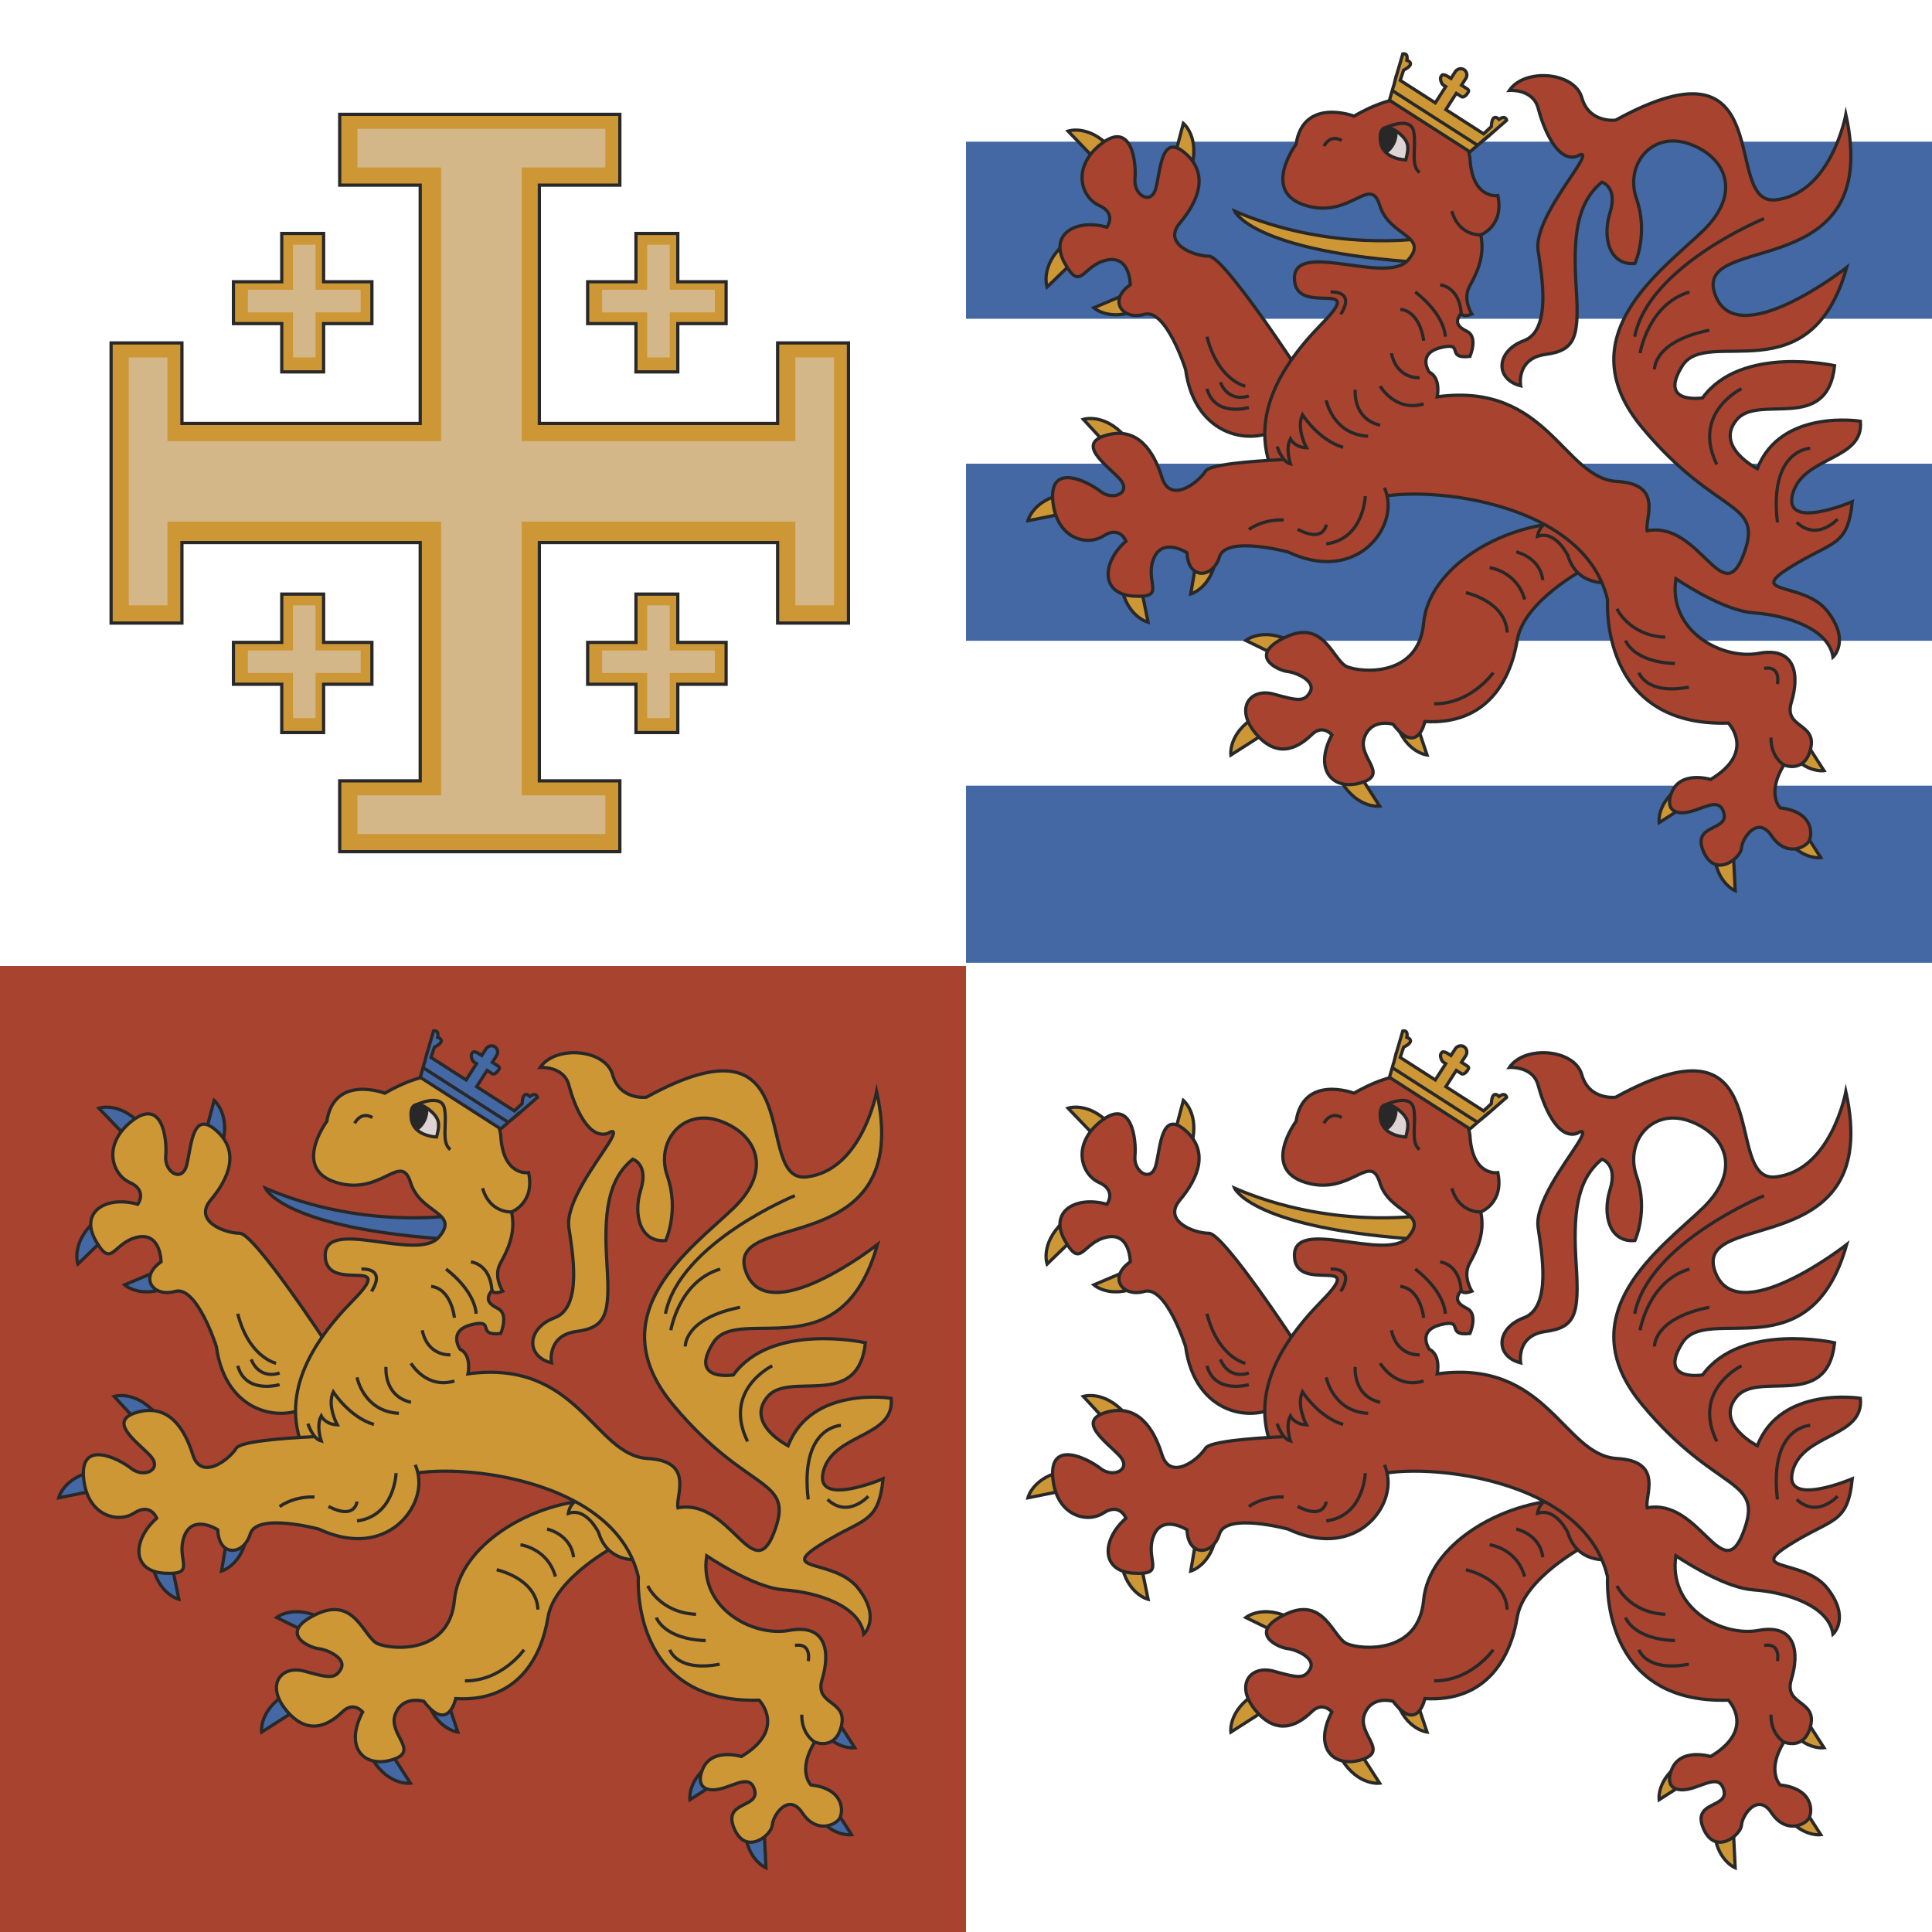 <?xml version="1.0" encoding="utf-8"?>
<!-- Generator: Adobe Illustrator 16.0.0, SVG Export Plug-In . SVG Version: 6.00 Build 0)  -->
<!DOCTYPE svg PUBLIC "-//W3C//DTD SVG 1.1//EN" "http://www.w3.org/Graphics/SVG/1.1/DTD/svg11.dtd">
<svg version="1.1" id="Layer_1" xmlns="http://www.w3.org/2000/svg" xmlns:xlink="http://www.w3.org/1999/xlink" x="0px" y="0px"
	 width="600px" height="600px" viewBox="0 0 600 600" enable-background="new 0 0 600 600" xml:space="preserve">
<rect x="0" y="0" width="600" height="600" fill="#808080" stroke="none"/>
<g>
	<rect x="-1" y="-1" fill="#FFFFFF" width="301" height="301"/>
	<rect x="-1" y="300" fill="#A8432F" width="301" height="301"/>
	<rect x="300" y="-1" fill="#FFFFFF" width="301" height="301"/>
	<rect x="300" y="300" fill="#FFFFFF" width="301" height="301"/>
	<rect x="300" y="144" fill="#4368A3" width="301" height="55"/>
	<rect x="300" y="44" fill="#4368A3" width="301" height="55"/>
	<rect x="300" y="244" fill="#4368A3" width="301" height="55"/>
	<g>
		<path fill="#CE9736" stroke="#282828" stroke-miterlimit="10" d="M364.5,353.105l3-11.363c0,0,5.165,4.258,2.5,13.758
			L364.5,353.105z"/>
		<path fill="#CE9736" stroke="#282828" stroke-miterlimit="10" d="M339.831,352.629l-8.143-8.475c0,0,6.324-2.196,13.049,5.022
			L339.831,352.629z"/>
		<path fill="#CE9736" stroke="#282828" stroke-miterlimit="10" d="M333.633,384.402l-8.445,8.174c0,0-2.219-6.316,4.977-13.067
			L333.633,384.402z"/>
		<path fill="#CE9736" stroke="#282828" stroke-miterlimit="10" d="M350.52,394.438l-10.82,4.588c0,0,4.95,4.508,13.975,0.516
			L350.52,394.438z"/>
		<path fill="#CE9736" stroke="#282828" stroke-miterlimit="10" d="M344.406,442.309l-7.969-8.638c0,0,6.367-2.067,12.945,5.287
			L344.406,442.309z"/>
		<path fill="#CE9736" stroke="#282828" stroke-miterlimit="10" d="M330.744,462.853l-11.522,2.313c0,0,1.548-6.514,11.25-8.304
			L330.744,462.853z"/>
		<path fill="#CE9736" stroke="#282828" stroke-miterlimit="10" d="M354.203,485.16l2.354,11.516c0,0-6.52-1.523-8.344-11.221
			L354.203,485.16z"/>
		<path fill="#CE9736" stroke="#282828" stroke-miterlimit="10" d="M371.744,476.315l-1.948,11.591c0,0,6.462-1.751,7.945-11.507
			L371.744,476.315z"/>
		<path fill="#CE9736" stroke="#282828" stroke-miterlimit="10" d="M397.459,507.502l-10.556-5.167c0,0,5.188-4.231,13.98,0.243
			L397.459,507.502z"/>
		<path fill="#CE9736" stroke="#282828" stroke-miterlimit="10" d="M392.16,531.598l-9.904,6.326c0,0-0.916-6.632,7.48-11.813
			L392.16,531.598z"/>
		<path fill="#CE9736" stroke="#282828" stroke-miterlimit="10" d="M422.104,543.9l6.361,9.884c0,0-6.629,0.938-11.839-7.439
			L422.104,543.9z"/>
		<path fill="#CE9736" stroke="#282828" stroke-miterlimit="10" d="M439.459,526.771l3.725,11.146c0,0-6.655-0.727-9.636-10.132
			L439.459,526.771z"/>
		<path fill="#CE9736" stroke="#282828" stroke-miterlimit="10" d="M538.306,568.332l0.577,11.737c0,0-6.213-2.496-6.543-12.356
			L538.306,568.332z"/>
		<path fill="#CE9736" stroke="#282828" stroke-miterlimit="10" d="M525.16,552.598l-9.904,6.326c0,0-0.916-6.632,7.48-11.813
			L525.16,552.598z"/>
		<path fill="#CE9736" stroke="#282828" stroke-miterlimit="10" d="M560.104,532.9l6.361,9.884c0,0-6.629,0.938-11.839-7.439
			L560.104,532.9z"/>
		<path fill="#CE9736" stroke="#282828" stroke-miterlimit="10" d="M559.104,559.9l6.361,9.884c0,0-6.629,0.938-11.839-7.439
			L559.104,559.9z"/>
		<path fill="#CE9736" stroke="#282828" stroke-miterlimit="10" d="M441.282,377.501c0,0-28.123,4.332-57.87-8.501
			c0,0,5.338,12.668,58.713,16.001L441.282,377.501z"/>
		<path fill="#A8432F" stroke="#282828" stroke-miterlimit="10" d="M492.334,480.006c0,0-19.168,9.995-21.168,22.331
			s-9.464,26.345-28.647,25.177c0,0-2.249,10.873-9.884,0.854c0,0-6.693-2.045-8.914,4.134s7.787,11.302-0.884,13.99
			c-8.671,2.688-15.083-3.679-9.21-14.828c0,0-2.806-3.402-6.189-0.13c-3.384,3.271-9.979,8.229-17.125,0.104
			c-7.146-8.125-2.119-14.658,5.201-12.642c7.318,2.017,9.57,2.601,11.361-0.691c1.79-3.292-4.146-6.002-7.012-6.313
			c-2.865-0.312-12.814-4.828-0.673-10.653s14.727,7.337,19.185,9.173c4.457,1.836,22.209,3.318,23.75-13.59
			s23.559-30.596,44.8-31.252C486.925,465.668,502.334,469.666,492.334,480.006z"/>
		<path fill="#A8432F" stroke="#282828" stroke-miterlimit="10" d="M499.334,484.334c0,0-9.484,1.334-12.409-8.333
			c0,0-3.759-8-9.425-6c0,0,0.594-6.166,7.797-4.333C485.297,465.668,505.166,473.667,499.334,484.334z"/>
		<path fill="#A8432F" stroke="#282828" stroke-miterlimit="10" d="M403.022,418.162c0,0,3.386,11.412-5.079,17.75
			c-8.467,6.338-26.85,3.662-29.752-17.75c0,0-6.047-19.037-12.82-17.1c-6.771,1.938-11.368-4.313-4.354-9.188
			c0,0,0-9.375-7.499-7.625c-7.498,1.75-7.74,10-12.819,1c-5.08-9,3.388-14,13.063-11.25c0,0,3.145-4.25-2.419-6.75
			c-5.564-2.5-8.708-11.881,0.726-19.19c9.435-7.309,10.884,5.941,10.401,10.941c-0.484,5,5.079,8.5,6.531,2.75
			c1.45-5.75,1.691-17.262,9.19-10.631c7.498,6.631,3.741,15.012-1.758,21.57c-5.499,6.56,4.418,10.311,9.014,10.311
			C380.043,383,403.022,418.162,403.022,418.162z"/>
		<path fill="#A8432F" stroke="#282828" stroke-miterlimit="10" d="M577.75,434.25c0,0-24.75-4-32,14.75c0,0-13.25-6.715-6.5-15.107
			c6.75-8.392,28.25,4.357,30.5-16.893c0,0-29-6.5-41,10c0,0-14,2.25-6.25-10s39.75,9.5,51-30.5c0,0-34.75,27.25-41,8
			s52.5-2.25,40.75-55.5c0,0-4.5,24.5-21.75,26.5s2-53.25-49.75-24.75c0,0-8.25,1.059-10.5-6.971c-2.25-8.03-17.75-9.279-22.5-2.279
			c0,0,7.339-0.5,8.92,5.5c1.58,6,5.83,17,12.08,15c0,0,4-2.75,0,3.5s-13.161,18.25-12.08,25.75c1.08,7.5,4.33,24.75-4.42,28
			s-9,12-1,14c0,0-1.5-8.5,7.75-9.75s10.5-5.25,9.5-20.75s0-26.25,8-32.75c0,0,5,1.5,2.5,9.5s0,16.5,7.75,15.75
			c0,0,4.25-9.25,0.5-20s4.75-21,16-17.25s17.25,15,4.5,27.25S486.5,408,510,436.25s38.25,22.25,31.25,40
			c-6.454,16.365-13.546-11.047-29.699-7.979c-0.853-3.685,5.313-14.482-9.385-15.321c-16.666-0.951-21.5-30.954-55.832-26.287
			c0,0,1.29-5.788-2.46-7.663c0,0-4-5.75,3.625-7.625s1.125,3.625,9,2.75c0,0,2.625-6-0.875-7.75s-3.625-3.25-1.875-5.625
			c0,0,0.375,1.375,3.375,0.25c0,0-3-4.5-0.75-8.625s4.875-9.25,3.5-16c0,0,7.292-2.708,5.292-12.208c0,0-8.001,1.333-8.667-11.667
			c0,0-4.25-31.25-36-13c0,0-15.75-6-18,8.75c0,0-11,14.75,3,19s20-9.75,23,0s15.5,9.25,8.75,17s-35.5-6.5-35.25,5.75
			s23-0.75,8.5,14s-23.25,31.5-13.75,49.25l4,6c0,0,15.034,5.75,23.894,0c8.856-5.75,66.856-3,74.606,30.5
			c0,0-2.75,39.5,37.501,38.25c0,0,8.75,9-5.5,17.5c0,0-9.75-3-12.25,4.5c0,0-2.334,5.504,3,5.837s11.666-5.833,13.334,0
			c1.666,5.833-10.002,3.334-6.334,12c3.666,8.666,11.666,2,11.834-1c0.166-3,5-10.334,9.332-3.834
			c4.334,6.5,10.168,3.834,11.5,1.834c1.334-2,1.668-9.333-8.832-10.5c0,0-4.334-4.334,1.166-13.334c0,0,6.505,2.834,8.336-5.166
			c1.83-8-8.502-6.168-6.002-14.334s1.5-17.332-10.168-15.166c-11.395,2.115-28.182-6.9-25.699-23.158
			c4.891,3.22,16.049,10.001,24.033,10.571c10.5,0.75,23.5,5,24.75,13.75c0,0,5.5-5-1.75-14.25s-25.25-5-11.75-13.5
			s18-6.25,19.5-20.5c0,0-21.75,9.25-18.5-2.5S579,446.5,577.75,434.25z"/>
		<path fill="#DDD4D3" d="M436.58,353.105c0,0-7.218-0.164-7.874-5.741c-0.655-5.577,2.789-5.085,5.906-2.462
			C437.729,347.527,437.565,349.333,436.58,353.105z"/>
		<path fill="#282828" d="M434.038,344.822c0-0.133-0.014-0.26-0.02-0.391c-2.942-2.19-5.927-2.293-5.313,2.932
			c0.201,1.712,1.021,2.912,2.062,3.756C432.743,349.723,434.038,347.426,434.038,344.822z"/>
		<path fill="none" stroke="#282828" stroke-miterlimit="10" d="M436.58,353.105c0,0-7.218-0.164-7.874-5.741
			c-0.655-5.577,2.789-5.085,5.906-2.462C437.729,347.527,437.565,349.333,436.58,353.105z"/>
		<path fill="none" stroke="#282828" stroke-miterlimit="10" d="M411.166,348.833c0,0,1.834-3.867,5.5-1.767"/>
		<path fill="none" stroke="#282828" stroke-miterlimit="10" d="M430.415,343.032c0,0,7.585-3.532,8.585,1.093
			s-1.125,10.75,1.875,12.875"/>
		<path fill="none" stroke="#282828" stroke-miterlimit="10" d="M459.875,376.375c0,0-6.75,0.5-9-7.375"/>
		<path fill="none" stroke="#282828" stroke-miterlimit="10" d="M453.75,400.75c0,0,0-7.625-6.5-8.875"/>
		<path fill="none" stroke="#282828" stroke-miterlimit="10" d="M439.5,394.125c0,0,8.75,6.25,9.375,13.875"/>
		<path fill="none" stroke="#282828" stroke-miterlimit="10" d="M442.125,409.25c0,0-0.875-9-7.25-9.75"/>
		<path fill="none" stroke="#282828" stroke-miterlimit="10" d="M440.875,420.75c0,0-7,0.625-8.75-7.625"/>
		<path fill="none" stroke="#282828" stroke-miterlimit="10" d="M413.25,394.125c0,0,7.875-0.625,3.125,6.938"/>
		<path fill="none" stroke="#282828" stroke-miterlimit="10" d="M502.165,492.504c0,0,3.739,8.297,15.001,8.833"/>
		<path fill="none" stroke="#282828" stroke-miterlimit="10" d="M504.831,502.337c0,0,2.169,6.667,15.335,7.167"/>
		<path fill="none" stroke="#282828" stroke-miterlimit="10" d="M508.998,512.337c0,0,2.168,7,15.5,4.5"/>
		<path fill="none" stroke="#282828" stroke-miterlimit="10" d="M552,515.875c0,0,1.25-5.75-4.125-4.875"/>
		<path fill="none" stroke="#282828" stroke-miterlimit="10" d="M554,541.003c0,0-4.125-2.378-4-8.503"/>
		<path fill="none" stroke="#282828" stroke-miterlimit="10" d="M513.834,418.162c0,0-0.5-8.667,17-12.167"/>
		<path fill="none" stroke="#282828" stroke-miterlimit="10" d="M509.334,413.125c0,0,2.498-15.203,15.332-19"/>
		<path fill="none" stroke="#282828" stroke-miterlimit="10" d="M547.834,371.328c0,0-35.834,14.677-40.169,36.672"/>
		<path fill="none" stroke="#282828" stroke-miterlimit="10" d="M540.834,424.162c0,0-15.524,7.467-7.669,23.5"/>
		<path fill="none" stroke="#282828" stroke-miterlimit="10" d="M562.166,442.668c0,0-12.832,0.333-10.166,23"/>
		<path fill="none" stroke="#282828" stroke-miterlimit="10" d="M570.666,464.668c0,0-6.305,7.006-12.666,1"/>
		<path fill="#A8432F" d="M418.895,445.601c0,0,11.428,3.333,12.17,13.884c0.743,10.549-11.462,24.554-31.034,15.396
			c0,0-19.277-5.227-21.316,1.518c-2.039,6.743-9.782,7.222-10.082-1.315c0,0-7.881-5.076-10.472,2.174
			c-2.59,7.252,4.216,11.923-6.103,11.318c-10.316-0.604-9.936-10.429-2.384-17.073c0,0-1.869-4.944-6.983-1.621
			c-5.114,3.322-14.704,0.886-15.739-11.004c-1.037-11.889,10.889-5.932,14.83-2.819c3.94,3.115,9.896,0.335,5.85-4
			c-4.049-4.333-13.596-10.771-3.96-13.483c9.636-2.712,14.646,4.984,17.183,13.16c2.537,8.175,11.06,1.868,13.549-1.995
			C376.891,445.874,418.895,445.601,418.895,445.601z"/>
		<path fill="none" stroke="#282828" stroke-miterlimit="10" d="M429.953,454.902c0.59,1.348,0.99,2.869,1.11,4.581
			c0.743,10.549-11.462,24.554-31.034,15.396c0,0-19.277-5.227-21.316,1.518c-2.039,6.743-9.782,7.222-10.082-1.315
			c0,0-7.881-5.076-10.472,2.174c-2.59,7.252,4.216,11.923-6.103,11.318c-10.316-0.604-9.936-10.43-2.384-17.073
			c0,0-1.869-4.944-6.983-1.621c-5.114,3.322-14.704,0.886-15.739-11.004c-1.037-11.889,10.889-5.932,14.83-2.819
			c3.94,3.115,9.896,0.335,5.85-4c-4.049-4.333-13.596-10.771-3.96-13.483c9.636-2.712,14.646,4.984,17.183,13.16
			c2.537,8.175,11.06,1.868,13.549-1.995c1.296-2.013,13.309-3.05,24.522-3.583"/>
		<path fill="none" stroke="#282828" stroke-miterlimit="10" d="M396.625,442.125c0,0,1.5,4.75,4.125,5.375c0,0-1.625-4.75,0-7.75
			c0,0,1.25,2.625,5,2.75c0,0-3.25-5.875-1.25-10.25c0,0,5,7.875,12.625,10.125"/>
		<path fill="none" stroke="#282828" stroke-miterlimit="10" d="M411.875,427.75c0,0,2,10.59,13,11.17"/>
		<path fill="none" stroke="#282828" stroke-miterlimit="10" d="M420.875,424.5c0,0-0.875,9,7.75,11"/>
		<path fill="none" stroke="#282828" stroke-miterlimit="10" d="M428.625,423.375c0,0,4.727,8.142,13.5,5.5"/>
		<path fill="none" stroke="#282828" stroke-miterlimit="10" d="M424,457.5c0,0-0.416,13.333-12.125,14.833"/>
		<path fill="none" stroke="#282828" stroke-miterlimit="10" d="M411.875,466.333c0,0-0.541,5.833-8.875,1.5"/>
		<path fill="none" stroke="#282828" stroke-miterlimit="10" d="M398.665,464.916c0,0-5.831-0.481-10.831,2.968"/>
		<path fill="none" stroke="#282828" stroke-miterlimit="10" d="M387.834,430c0,0-10.5,3.157-13-5.838"/>
		<path fill="none" stroke="#282828" stroke-miterlimit="10" d="M386.753,423.375c0,0-8.419-1.708-11.919-15.375"/>
		<path fill="none" stroke="#282828" stroke-miterlimit="10" d="M387.834,426.389c0,0-6.017,2.445-8.843-4.222"/>
		<path fill="none" stroke="#282828" stroke-miterlimit="10" d="M470.875,474.862c0,0,7.375,1.513,8.25,8.763"/>
		<path fill="none" stroke="#282828" stroke-miterlimit="10" d="M462.625,479.75c0,0,8.375,1,10.875,9.875"/>
		<path fill="none" stroke="#282828" stroke-miterlimit="10" d="M455.25,487.5c0,0,12.375,2.625,12.813,12.375"/>
		<path fill="none" stroke="#282828" stroke-miterlimit="10" d="M463.75,512.337c0,0-6.875,9.788-18.375,9.663"/>
		<path fill="#CE9736" stroke="#282828" stroke-miterlimit="10" d="M462.098,345.867l5.813-5.083c0,0-0.325-1.744-2.353-0.271
			c0,0-2.215-2.388-2.408,2.241l-2.408,2.242l-11.718-7.513l2.968-4.631l0.271-0.422l1.616,1.037
			c0.548,0.352,1.422-0.369,1.808-0.97l0.225-0.351c0.386-0.602,0.136-0.854-0.413-1.207l-1.616-1.035l1.35-2.104
			c0.597-0.93,0.29-2.19-0.559-2.733s-2.121-0.297-2.718,0.634l-1.35,2.104l-0.797-0.512c-0.548-0.352-1.701-0.998-2.087-0.396
			l-0.226,0.351c-0.385,0.601,0.146,2.222,0.692,2.571l0.797,0.513l-0.27,0.421l-2.97,4.63l-10.897-6.987l1.064-3.178
			c4.126-2.105,0.999-3.072,0.999-3.072c0.492-2.455-1.262-1.972-1.262-1.972l-2.159,7.353l-0.02-0.014l-0.604,2.445l-0.069,0.117
			l0,0l-1.286,4.497l10.968,7.032l1.535,0.982l1.535,0.984l10.967,7.031l3.617-3.15l0,0l-0.059,0.098l2.039-1.672L462.098,345.867z"
			/>
		<line fill="none" stroke="#282828" stroke-miterlimit="10" x1="432.532" y1="331.664" x2="458.74" y2="348.466"/>
	</g>
	<g>
		<path fill="#CE9736" stroke="#282828" stroke-miterlimit="10" d="M364.5,49.665l3-11.363c0,0,5.165,4.258,2.5,13.758L364.5,49.665
			z"/>
		<path fill="#CE9736" stroke="#282828" stroke-miterlimit="10" d="M339.831,49.188l-8.143-8.475c0,0,6.324-2.196,13.049,5.023
			L339.831,49.188z"/>
		<path fill="#CE9736" stroke="#282828" stroke-miterlimit="10" d="M333.633,80.961l-8.445,8.174c0,0-2.219-6.316,4.977-13.067
			L333.633,80.961z"/>
		<path fill="#CE9736" stroke="#282828" stroke-miterlimit="10" d="M350.52,90.998l-10.82,4.587c0,0,4.95,4.508,13.975,0.516
			L350.52,90.998z"/>
		<path fill="#CE9736" stroke="#282828" stroke-miterlimit="10" d="M344.406,138.869l-7.969-8.638c0,0,6.367-2.067,12.945,5.287
			L344.406,138.869z"/>
		<path fill="#CE9736" stroke="#282828" stroke-miterlimit="10" d="M330.744,159.413l-11.522,2.312c0,0,1.548-6.514,11.25-8.304
			L330.744,159.413z"/>
		<path fill="#CE9736" stroke="#282828" stroke-miterlimit="10" d="M354.203,181.72l2.354,11.516c0,0-6.52-1.524-8.344-11.221
			L354.203,181.72z"/>
		<path fill="#CE9736" stroke="#282828" stroke-miterlimit="10" d="M371.744,172.875l-1.948,11.591c0,0,6.462-1.751,7.945-11.507
			L371.744,172.875z"/>
		<path fill="#CE9736" stroke="#282828" stroke-miterlimit="10" d="M397.459,204.062l-10.556-5.167c0,0,5.188-4.232,13.98,0.243
			L397.459,204.062z"/>
		<path fill="#CE9736" stroke="#282828" stroke-miterlimit="10" d="M392.16,228.158l-9.904,6.326c0,0-0.916-6.632,7.48-11.813
			L392.16,228.158z"/>
		<path fill="#CE9736" stroke="#282828" stroke-miterlimit="10" d="M422.104,240.459l6.361,9.884c0,0-6.629,0.938-11.839-7.439
			L422.104,240.459z"/>
		<path fill="#CE9736" stroke="#282828" stroke-miterlimit="10" d="M439.459,223.331l3.725,11.147c0,0-6.655-0.727-9.636-10.132
			L439.459,223.331z"/>
		<path fill="#CE9736" stroke="#282828" stroke-miterlimit="10" d="M538.306,264.892l0.577,11.737c0,0-6.213-2.496-6.543-12.356
			L538.306,264.892z"/>
		<path fill="#CE9736" stroke="#282828" stroke-miterlimit="10" d="M525.16,249.158l-9.904,6.326c0,0-0.916-6.632,7.48-11.813
			L525.16,249.158z"/>
		<path fill="#CE9736" stroke="#282828" stroke-miterlimit="10" d="M560.104,229.459l6.361,9.884c0,0-6.629,0.938-11.839-7.439
			L560.104,229.459z"/>
		<path fill="#CE9736" stroke="#282828" stroke-miterlimit="10" d="M559.104,256.459l6.361,9.884c0,0-6.629,0.938-11.839-7.439
			L559.104,256.459z"/>
		<path fill="#CE9736" stroke="#282828" stroke-miterlimit="10" d="M441.282,74.061c0,0-28.123,4.332-57.87-8.501
			c0,0,5.338,12.668,58.713,16.001L441.282,74.061z"/>
		<path fill="#A8432F" stroke="#282828" stroke-miterlimit="10" d="M492.334,176.565c0,0-19.168,9.995-21.168,22.331
			s-9.464,26.345-28.647,25.177c0,0-2.249,10.873-9.884,0.853c0,0-6.693-2.045-8.914,4.134s7.787,11.302-0.884,13.99
			c-8.671,2.688-15.083-3.678-9.21-14.828c0,0-2.806-3.402-6.189-0.13c-3.384,3.272-9.979,8.229-17.125,0.104
			c-7.146-8.125-2.119-14.658,5.201-12.642c7.318,2.017,9.57,2.601,11.361-0.691c1.79-3.292-4.146-6.002-7.012-6.313
			c-2.865-0.311-12.814-4.828-0.673-10.653c12.142-5.825,14.727,7.337,19.185,9.173c4.457,1.836,22.209,3.318,23.75-13.59
			c1.541-16.908,23.559-30.596,44.8-31.252C486.925,162.228,502.334,166.226,492.334,176.565z"/>
		<path fill="#A8432F" stroke="#282828" stroke-miterlimit="10" d="M499.334,180.894c0,0-9.484,1.334-12.409-8.333
			c0,0-3.759-8-9.425-6c0,0,0.594-6.166,7.797-4.333C485.297,162.228,505.166,170.227,499.334,180.894z"/>
		<path fill="#A8432F" stroke="#282828" stroke-miterlimit="10" d="M403.022,114.722c0,0,3.386,11.412-5.079,17.75
			c-8.467,6.338-26.85,3.662-29.752-17.75c0,0-6.047-19.037-12.82-17.1c-6.771,1.938-11.368-4.313-4.354-9.188
			c0,0,0-9.375-7.499-7.625c-7.498,1.75-7.74,10-12.819,1c-5.08-9,3.388-14,13.063-11.25c0,0,3.145-4.25-2.419-6.75
			c-5.564-2.5-8.708-11.881,0.726-19.19c9.435-7.309,10.884,5.941,10.401,10.941c-0.484,5,5.079,8.5,6.531,2.75
			c1.45-5.75,1.691-17.262,9.19-10.631c7.498,6.631,3.741,15.012-1.758,21.571s4.419,10.31,9.014,10.31
			S403.022,114.722,403.022,114.722z"/>
		<path fill="#A8432F" stroke="#282828" stroke-miterlimit="10" d="M577.75,130.81c0,0-24.75-4-32,14.75c0,0-13.25-6.715-6.5-15.107
			s28.25,4.357,30.5-16.893c0,0-29-6.5-41,10c0,0-14,2.25-6.25-10s39.75,9.5,51-30.5c0,0-34.75,27.25-41,8s52.5-2.25,40.75-55.5
			c0,0-4.5,24.5-21.75,26.5s2-53.25-49.75-24.75c0,0-8.25,1.059-10.5-6.971c-2.25-8.03-17.75-9.279-22.5-2.279
			c0,0,7.339-0.5,8.92,5.5c1.58,6,5.83,17,12.08,15c0,0,4-2.75,0,3.5s-13.161,18.25-12.08,25.75c1.08,7.5,4.33,24.75-4.42,28
			s-9,12-1,14c0,0-1.5-8.5,7.75-9.75s10.5-5.25,9.5-20.75s0-26.25,8-32.75c0,0,5,1.5,2.5,9.5s0,16.5,7.75,15.75
			c0,0,4.25-9.25,0.5-20s4.75-21,16-17.25s17.25,15,4.5,27.25s-42.25,32.75-18.75,61s38.25,22.25,31.25,40
			c-6.454,16.365-13.546-11.047-29.699-7.979c-0.853-3.684,5.313-14.482-9.385-15.321c-16.666-0.951-21.5-30.954-55.832-26.287
			c0,0,1.29-5.788-2.46-7.663c0,0-4-5.75,3.625-7.625s1.125,3.625,9,2.75c0,0,2.625-6-0.875-7.75s-3.625-3.25-1.875-5.625
			c0,0,0.375,1.375,3.375,0.25c0,0-3-4.5-0.75-8.625s4.875-9.25,3.5-16c0,0,7.292-2.708,5.292-12.208c0,0-8.001,1.333-8.667-11.667
			c0,0-4.25-31.25-36-13c0,0-15.75-6-18,8.75c0,0-11,14.75,3,19s20-9.75,23,0s15.5,9.25,8.75,17S401.75,74.31,402,86.56
			s23-0.75,8.5,14s-23.25,31.5-13.75,49.25l4,6c0,0,15.033,5.75,23.893,0c8.857-5.75,66.857-3,74.607,30.5c0,0-2.75,39.5,37.5,38.25
			c0,0,8.75,9-5.5,17.5c0,0-9.75-3-12.25,4.5c0,0-2.334,5.504,3,5.837s11.666-5.833,13.334,0c1.666,5.833-10.002,3.334-6.334,12
			c3.666,8.666,11.666,2,11.834-1c0.166-3,5-10.334,9.332-3.834c4.334,6.5,10.168,3.834,11.5,1.834c1.334-2,1.668-9.333-8.832-10.5
			c0,0-4.334-4.334,1.166-13.334c0,0,6.505,2.834,8.336-5.166c1.83-8-8.502-6.168-6.002-14.334s1.5-17.332-10.168-15.166
			c-11.395,2.115-28.182-6.9-25.699-23.158c4.891,3.219,16.049,10.001,24.033,10.571c10.5,0.75,23.5,5,24.75,13.75
			c0,0,5.5-5-1.75-14.25s-25.25-5-11.75-13.5s18-6.25,19.5-20.5c0,0-21.75,9.25-18.5-2.5S579,143.06,577.75,130.81z"/>
		<path fill="#DDD4D3" d="M436.58,49.665c0,0-7.218-0.164-7.874-5.741c-0.655-5.577,2.789-5.085,5.906-2.461
			C437.729,44.087,437.565,45.893,436.58,49.665z"/>
		<path fill="#282828" d="M434.038,41.382c0-0.132-0.014-0.26-0.02-0.39c-2.942-2.191-5.927-2.293-5.313,2.932
			c0.201,1.711,1.021,2.911,2.062,3.755C432.743,46.283,434.038,43.985,434.038,41.382z"/>
		<path fill="none" stroke="#282828" stroke-miterlimit="10" d="M436.58,49.665c0,0-7.218-0.164-7.874-5.741
			c-0.655-5.577,2.789-5.085,5.906-2.461C437.729,44.087,437.565,45.893,436.58,49.665z"/>
		<path fill="none" stroke="#282828" stroke-miterlimit="10" d="M411.166,45.393c0,0,1.834-3.867,5.5-1.767"/>
		<path fill="none" stroke="#282828" stroke-miterlimit="10" d="M430.415,39.592c0,0,7.585-3.532,8.585,1.093
			s-1.125,10.75,1.875,12.875"/>
		<path fill="none" stroke="#282828" stroke-miterlimit="10" d="M459.875,72.935c0,0-6.75,0.5-9-7.375"/>
		<path fill="none" stroke="#282828" stroke-miterlimit="10" d="M453.75,97.31c0,0,0-7.625-6.5-8.875"/>
		<path fill="none" stroke="#282828" stroke-miterlimit="10" d="M439.5,90.685c0,0,8.75,6.25,9.375,13.875"/>
		<path fill="none" stroke="#282828" stroke-miterlimit="10" d="M442.125,105.81c0,0-0.875-9-7.25-9.75"/>
		<path fill="none" stroke="#282828" stroke-miterlimit="10" d="M440.875,117.31c0,0-7,0.625-8.75-7.625"/>
		<path fill="none" stroke="#282828" stroke-miterlimit="10" d="M413.25,90.685c0,0,7.875-0.625,3.125,6.938"/>
		<path fill="none" stroke="#282828" stroke-miterlimit="10" d="M502.165,189.063c0,0,3.739,8.297,15.001,8.833"/>
		<path fill="none" stroke="#282828" stroke-miterlimit="10" d="M504.831,198.896c0,0,2.169,6.667,15.335,7.167"/>
		<path fill="none" stroke="#282828" stroke-miterlimit="10" d="M508.998,208.896c0,0,2.168,7,15.5,4.5"/>
		<path fill="none" stroke="#282828" stroke-miterlimit="10" d="M552,212.435c0,0,1.25-5.75-4.125-4.875"/>
		<path fill="none" stroke="#282828" stroke-miterlimit="10" d="M554,237.563c0,0-4.125-2.378-4-8.503"/>
		<path fill="none" stroke="#282828" stroke-miterlimit="10" d="M513.834,114.722c0,0-0.5-8.667,17-12.167"/>
		<path fill="none" stroke="#282828" stroke-miterlimit="10" d="M509.334,109.685c0,0,2.498-15.203,15.332-19"/>
		<path fill="none" stroke="#282828" stroke-miterlimit="10" d="M547.834,67.888c0,0-35.834,14.677-40.169,36.672"/>
		<path fill="none" stroke="#282828" stroke-miterlimit="10" d="M540.834,120.722c0,0-15.524,7.467-7.669,23.5"/>
		<path fill="none" stroke="#282828" stroke-miterlimit="10" d="M562.166,139.228c0,0-12.832,0.333-10.166,23"/>
		<path fill="none" stroke="#282828" stroke-miterlimit="10" d="M570.666,161.228c0,0-6.305,7.006-12.666,1"/>
		<path fill="#A8432F" d="M418.895,142.161c0,0,11.428,3.333,12.17,13.883c0.743,10.549-11.462,24.554-31.034,15.397
			c0,0-19.277-5.227-21.316,1.517s-9.782,7.222-10.082-1.315c0,0-7.881-5.076-10.472,2.174c-2.59,7.252,4.216,11.923-6.103,11.318
			c-10.316-0.604-9.936-10.429-2.384-17.073c0,0-1.869-4.944-6.983-1.621c-5.114,3.322-14.704,0.886-15.739-11.004
			c-1.037-11.889,10.889-5.932,14.83-2.819c3.94,3.115,9.896,0.335,5.85-4c-4.049-4.333-13.596-10.771-3.96-13.484
			c9.636-2.712,14.646,4.985,17.183,13.16c2.537,8.175,11.06,1.869,13.549-1.995C376.891,142.434,418.895,142.161,418.895,142.161z"
			/>
		<path fill="none" stroke="#282828" stroke-miterlimit="10" d="M429.953,151.461c0.59,1.348,0.99,2.869,1.11,4.581
			c0.743,10.549-11.462,24.554-31.034,15.397c0,0-19.277-5.227-21.316,1.517s-9.782,7.222-10.082-1.315
			c0,0-7.881-5.076-10.472,2.174c-2.59,7.252,4.216,11.923-6.103,11.318c-10.316-0.604-9.936-10.429-2.384-17.073
			c0,0-1.869-4.944-6.983-1.621c-5.114,3.322-14.704,0.886-15.739-11.004c-1.037-11.889,10.889-5.932,14.83-2.819
			c3.94,3.115,9.896,0.335,5.85-4c-4.049-4.333-13.596-10.771-3.96-13.484c9.636-2.712,14.646,4.985,17.183,13.16
			c2.537,8.175,11.06,1.869,13.549-1.995c1.296-2.012,13.309-3.05,24.522-3.583"/>
		<path fill="none" stroke="#282828" stroke-miterlimit="10" d="M396.625,138.685c0,0,1.5,4.75,4.125,5.375c0,0-1.625-4.75,0-7.75
			c0,0,1.25,2.625,5,2.75c0,0-3.25-5.875-1.25-10.25c0,0,5,7.875,12.625,10.125"/>
		<path fill="none" stroke="#282828" stroke-miterlimit="10" d="M411.875,124.31c0,0,2,10.59,13,11.17"/>
		<path fill="none" stroke="#282828" stroke-miterlimit="10" d="M420.875,121.06c0,0-0.875,9,7.75,11"/>
		<path fill="none" stroke="#282828" stroke-miterlimit="10" d="M428.625,119.935c0,0,4.727,8.142,13.5,5.5"/>
		<path fill="none" stroke="#282828" stroke-miterlimit="10" d="M424,154.06c0,0-0.416,13.333-12.125,14.833"/>
		<path fill="none" stroke="#282828" stroke-miterlimit="10" d="M411.875,162.893c0,0-0.541,5.833-8.875,1.5"/>
		<path fill="none" stroke="#282828" stroke-miterlimit="10" d="M398.665,161.476c0,0-5.831-0.481-10.831,2.968"/>
		<path fill="none" stroke="#282828" stroke-miterlimit="10" d="M387.834,126.56c0,0-10.5,3.157-13-5.838"/>
		<path fill="none" stroke="#282828" stroke-miterlimit="10" d="M386.753,119.935c0,0-8.419-1.708-11.919-15.375"/>
		<path fill="none" stroke="#282828" stroke-miterlimit="10" d="M387.834,122.949c0,0-6.017,2.445-8.843-4.222"/>
		<path fill="none" stroke="#282828" stroke-miterlimit="10" d="M470.875,171.421c0,0,7.375,1.513,8.25,8.763"/>
		<path fill="none" stroke="#282828" stroke-miterlimit="10" d="M462.625,176.31c0,0,8.375,1,10.875,9.875"/>
		<path fill="none" stroke="#282828" stroke-miterlimit="10" d="M455.25,184.06c0,0,12.375,2.625,12.813,12.375"/>
		<path fill="none" stroke="#282828" stroke-miterlimit="10" d="M463.75,208.896c0,0-6.875,9.788-18.375,9.663"/>
		<path fill="#CE9736" stroke="#282828" stroke-miterlimit="10" d="M462.098,42.427l5.813-5.083c0,0-0.325-1.744-2.353-0.271
			c0,0-2.215-2.387-2.408,2.242l-2.408,2.242l-11.718-7.513l2.968-4.631l0.271-0.421l1.616,1.037
			c0.548,0.351,1.422-0.369,1.808-0.97l0.225-0.351c0.386-0.601,0.136-0.854-0.413-1.206l-1.616-1.036l1.35-2.104
			c0.597-0.93,0.29-2.19-0.559-2.733c-0.849-0.544-2.121-0.297-2.718,0.633l-1.35,2.105l-0.797-0.512
			c-0.548-0.351-1.701-0.998-2.087-0.397l-0.226,0.351c-0.385,0.601,0.146,2.222,0.692,2.572l0.797,0.512l-0.27,0.421l-2.97,4.63
			l-10.897-6.988l1.064-3.177c4.126-2.106,0.999-3.072,0.999-3.072c0.492-2.456-1.262-1.972-1.262-1.972l-2.159,7.352l-0.02-0.013
			l-0.604,2.445l-0.069,0.117l0,0l-1.286,4.497l10.968,7.032l1.535,0.983l1.535,0.984l10.967,7.032l3.617-3.151l0,0l-0.059,0.098
			l2.039-1.672L462.098,42.427z"/>
		<line fill="none" stroke="#282828" stroke-miterlimit="10" x1="432.532" y1="28.224" x2="458.74" y2="45.025"/>
	</g>
	<g>
		<path fill="#4368A3" stroke="#282828" stroke-miterlimit="10" d="M63.5,353.105l3-11.363c0,0,5.166,4.258,2.5,13.758L63.5,353.105
			z"/>
		<path fill="#4368A3" stroke="#282828" stroke-miterlimit="10" d="M38.832,352.629l-8.144-8.475c0,0,6.324-2.196,13.049,5.022
			L38.832,352.629z"/>
		<path fill="#4368A3" stroke="#282828" stroke-miterlimit="10" d="M32.633,384.402l-8.445,8.174c0,0-2.219-6.316,4.978-13.067
			L32.633,384.402z"/>
		<path fill="#4368A3" stroke="#282828" stroke-miterlimit="10" d="M49.52,394.438L38.7,399.025c0,0,4.949,4.508,13.974,0.516
			L49.52,394.438z"/>
		<path fill="#4368A3" stroke="#282828" stroke-miterlimit="10" d="M43.406,442.309l-7.969-8.638c0,0,6.367-2.067,12.945,5.287
			L43.406,442.309z"/>
		<path fill="#4368A3" stroke="#282828" stroke-miterlimit="10" d="M29.745,462.853l-11.523,2.313c0,0,1.548-6.514,11.25-8.304
			L29.745,462.853z"/>
		<path fill="#4368A3" stroke="#282828" stroke-miterlimit="10" d="M53.204,485.16l2.353,11.516c0,0-6.519-1.523-8.344-11.221
			L53.204,485.16z"/>
		<path fill="#4368A3" stroke="#282828" stroke-miterlimit="10" d="M70.745,476.315l-1.949,11.591c0,0,6.462-1.751,7.946-11.507
			L70.745,476.315z"/>
		<path fill="#4368A3" stroke="#282828" stroke-miterlimit="10" d="M96.459,507.502l-10.556-5.167c0,0,5.188-4.231,13.98,0.243
			L96.459,507.502z"/>
		<path fill="#4368A3" stroke="#282828" stroke-miterlimit="10" d="M91.161,531.598l-9.905,6.326c0,0-0.916-6.632,7.48-11.813
			L91.161,531.598z"/>
		<path fill="#4368A3" stroke="#282828" stroke-miterlimit="10" d="M121.104,543.9l6.361,9.884c0,0-6.629,0.938-11.839-7.439
			L121.104,543.9z"/>
		<path fill="#4368A3" stroke="#282828" stroke-miterlimit="10" d="M138.459,526.771l3.725,11.146c0,0-6.655-0.727-9.636-10.132
			L138.459,526.771z"/>
		<path fill="#4368A3" stroke="#282828" stroke-miterlimit="10" d="M237.306,568.332l0.577,11.737c0,0-6.213-2.496-6.543-12.356
			L237.306,568.332z"/>
		<path fill="#4368A3" stroke="#282828" stroke-miterlimit="10" d="M224.161,552.598l-9.905,6.326c0,0-0.916-6.632,7.48-11.813
			L224.161,552.598z"/>
		<path fill="#4368A3" stroke="#282828" stroke-miterlimit="10" d="M259.104,532.9l6.361,9.884c0,0-6.629,0.938-11.839-7.439
			L259.104,532.9z"/>
		<path fill="#4368A3" stroke="#282828" stroke-miterlimit="10" d="M258.104,559.9l6.361,9.884c0,0-6.629,0.938-11.839-7.439
			L258.104,559.9z"/>
		<path fill="#4368A3" stroke="#282828" stroke-miterlimit="10" d="M140.283,377.501c0,0-28.123,4.332-57.87-8.501
			c0,0,5.337,12.668,58.712,16.001L140.283,377.501z"/>
		<path fill="#CE9736" stroke="#282828" stroke-miterlimit="10" d="M191.334,480.006c0,0-19.168,9.995-21.168,22.331
			s-9.463,26.345-28.647,25.177c0,0-2.249,10.873-9.884,0.854c0,0-6.693-2.045-8.914,4.134s7.787,11.302-0.884,13.99
			c-8.671,2.688-15.083-3.679-9.21-14.828c0,0-2.806-3.402-6.189-0.13c-3.384,3.271-9.979,8.229-17.125,0.104
			c-7.146-8.125-2.119-14.658,5.201-12.642c7.319,2.017,9.57,2.601,11.361-0.691s-4.146-6.002-7.012-6.313
			c-2.864-0.312-12.814-4.828-0.673-10.653c12.143-5.825,14.727,7.337,19.185,9.173s22.209,3.318,23.75-13.59
			s23.559-30.596,44.8-31.252C185.925,465.668,201.334,469.666,191.334,480.006z"/>
		<path fill="#CE9736" stroke="#282828" stroke-miterlimit="10" d="M198.334,484.334c0,0-9.484,1.334-12.409-8.333
			c0,0-3.759-8-9.425-6c0,0,0.594-6.166,7.797-4.333C184.297,465.668,204.167,473.667,198.334,484.334z"/>
		<path fill="#CE9736" stroke="#282828" stroke-miterlimit="10" d="M102.022,418.162c0,0,3.387,11.412-5.079,17.75
			c-8.467,6.338-26.85,3.662-29.752-17.75c0,0-6.047-19.037-12.819-17.1s-11.369-4.313-4.354-9.188c0,0,0-9.375-7.499-7.625
			c-7.498,1.75-7.74,10-12.818,1c-5.08-9,3.387-14,13.062-11.25c0,0,3.145-4.25-2.419-6.75c-5.564-2.5-8.708-11.881,0.726-19.19
			C50.502,340.75,51.952,354,51.469,359c-0.484,5,5.079,8.5,6.531,2.75c1.451-5.75,1.691-17.262,9.19-10.631
			c7.498,6.631,3.741,15.012-1.758,21.57C59.934,379.249,69.852,383,74.447,383C79.042,383,102.022,418.162,102.022,418.162z"/>
		<path fill="#CE9736" stroke="#282828" stroke-miterlimit="10" d="M276.75,434.25c0,0-24.75-4-32,14.75c0,0-13.25-6.715-6.5-15.107
			c6.75-8.392,28.25,4.357,30.5-16.893c0,0-29-6.5-41,10c0,0-14,2.25-6.25-10s39.75,9.5,51-30.5c0,0-34.75,27.25-41,8
			s52.5-2.25,40.75-55.5c0,0-4.5,24.5-21.75,26.5s2-53.25-49.75-24.75c0,0-8.25,1.059-10.5-6.971c-2.25-8.03-17.75-9.279-22.5-2.279
			c0,0,7.339-0.5,8.92,5.5c1.58,6,5.83,17,12.08,15c0,0,4-2.75,0,3.5s-13.161,18.25-12.08,25.75c1.08,7.5,4.33,24.75-4.42,28
			s-9,12-1,14c0,0-1.5-8.5,7.75-9.75s10.5-5.25,9.5-20.75s0-26.25,8-32.75c0,0,5,1.5,2.5,9.5s0,16.5,7.75,15.75
			c0,0,4.25-9.25,0.5-20s4.75-21,16-17.25s17.25,15,4.5,27.25S185.5,408,209,436.25s38.25,22.25,31.25,40
			c-6.454,16.365-13.545-11.047-29.699-7.979c-0.852-3.685,5.313-14.482-9.384-15.321c-16.667-0.951-21.5-30.954-55.833-26.287
			c0,0,1.291-5.788-2.459-7.663c0,0-4-5.75,3.625-7.625s1.125,3.625,9,2.75c0,0,2.625-6-0.875-7.75s-3.625-3.25-1.875-5.625
			c0,0,0.375,1.375,3.375,0.25c0,0-3-4.5-0.75-8.625s4.875-9.25,3.5-16c0,0,7.292-2.708,5.292-12.208c0,0-8.001,1.333-8.667-11.667
			c0,0-4.25-31.25-36-13c0,0-15.75-6-18,8.75c0,0-11,14.75,3,19s20-9.75,23,0s15.5,9.25,8.75,17s-35.5-6.5-35.25,5.75
			s23-0.75,8.5,14s-23.25,31.5-13.75,49.25l4,6c0,0,15.034,5.75,23.893,0c8.857-5.75,66.857-3,74.607,30.5c0,0-2.75,39.5,37.5,38.25
			c0,0,8.75,9-5.5,17.5c0,0-9.75-3-12.25,4.5c0,0-2.334,5.504,3,5.837s11.667-5.833,13.334,0c1.666,5.833-10.001,3.334-6.334,12
			s11.667,2,11.834-1c0.166-3,5-10.334,9.333-3.834s10.167,3.834,11.5,1.834s1.667-9.333-8.833-10.5c0,0-4.334-4.334,1.166-13.334
			c0,0,6.505,2.834,8.336-5.166s-8.502-6.168-6.002-14.334s1.5-17.332-10.167-15.166c-11.396,2.115-28.183-6.9-25.7-23.158
			c4.891,3.22,16.049,10.001,24.033,10.571c10.5,0.75,23.5,5,24.75,13.75c0,0,5.5-5-1.75-14.25s-25.25-5-11.75-13.5
			s18-6.25,19.5-20.5c0,0-21.75,9.25-18.5-2.5S278,446.5,276.75,434.25z"/>
		<path fill="#DDD4D3" d="M135.581,353.105c0,0-7.219-0.164-7.874-5.741c-0.656-5.577,2.789-5.085,5.905-2.462
			C136.729,347.527,136.565,349.333,135.581,353.105z"/>
		<path fill="#282828" d="M133.039,344.822c0-0.133-0.015-0.26-0.021-0.391c-2.941-2.19-5.927-2.293-5.313,2.932
			c0.2,1.712,1.021,2.912,2.061,3.756C131.744,349.723,133.039,347.426,133.039,344.822z"/>
		<path fill="none" stroke="#282828" stroke-miterlimit="10" d="M135.581,353.105c0,0-7.219-0.164-7.874-5.741
			c-0.656-5.577,2.789-5.085,5.905-2.462C136.729,347.527,136.565,349.333,135.581,353.105z"/>
		<path fill="none" stroke="#282828" stroke-miterlimit="10" d="M110.167,348.833c0,0,1.833-3.867,5.5-1.767"/>
		<path fill="none" stroke="#282828" stroke-miterlimit="10" d="M129.416,343.032c0,0,7.584-3.532,8.584,1.093
			s-1.125,10.75,1.875,12.875"/>
		<path fill="none" stroke="#282828" stroke-miterlimit="10" d="M158.875,376.375c0,0-6.75,0.5-9-7.375"/>
		<path fill="none" stroke="#282828" stroke-miterlimit="10" d="M152.75,400.75c0,0,0-7.625-6.5-8.875"/>
		<path fill="none" stroke="#282828" stroke-miterlimit="10" d="M138.5,394.125c0,0,8.75,6.25,9.375,13.875"/>
		<path fill="none" stroke="#282828" stroke-miterlimit="10" d="M141.125,409.25c0,0-0.875-9-7.25-9.75"/>
		<path fill="none" stroke="#282828" stroke-miterlimit="10" d="M139.875,420.75c0,0-7,0.625-8.75-7.625"/>
		<path fill="none" stroke="#282828" stroke-miterlimit="10" d="M112.25,394.125c0,0,7.875-0.625,3.125,6.938"/>
		<path fill="none" stroke="#282828" stroke-miterlimit="10" d="M201.166,492.504c0,0,3.738,8.297,15,8.833"/>
		<path fill="none" stroke="#282828" stroke-miterlimit="10" d="M203.832,502.337c0,0,2.168,6.667,15.334,7.167"/>
		<path fill="none" stroke="#282828" stroke-miterlimit="10" d="M207.999,512.337c0,0,2.167,7,15.5,4.5"/>
		<path fill="none" stroke="#282828" stroke-miterlimit="10" d="M251,515.875c0,0,1.25-5.75-4.125-4.875"/>
		<path fill="none" stroke="#282828" stroke-miterlimit="10" d="M253,541.003c0,0-4.124-2.378-4-8.503"/>
		<path fill="none" stroke="#282828" stroke-miterlimit="10" d="M212.834,418.162c0,0-0.5-8.667,17-12.167"/>
		<path fill="none" stroke="#282828" stroke-miterlimit="10" d="M208.334,413.125c0,0,2.499-15.203,15.332-19"/>
		<path fill="none" stroke="#282828" stroke-miterlimit="10" d="M246.834,371.328c0,0-35.834,14.677-40.168,36.672"/>
		<path fill="none" stroke="#282828" stroke-miterlimit="10" d="M239.834,424.162c0,0-15.524,7.467-7.668,23.5"/>
		<path fill="none" stroke="#282828" stroke-miterlimit="10" d="M261.166,442.668c0,0-12.832,0.333-10.166,23"/>
		<path fill="none" stroke="#282828" stroke-miterlimit="10" d="M269.666,464.668c0,0-6.305,7.006-12.666,1"/>
		<path fill="#CE9736" d="M117.895,445.601c0,0,11.428,3.333,12.17,13.884c0.743,10.549-11.462,24.554-31.034,15.396
			c0,0-19.277-5.227-21.316,1.518c-2.039,6.743-9.782,7.222-10.082-1.315c0,0-7.881-5.076-10.471,2.174
			c-2.591,7.252,4.215,11.923-6.104,11.318c-10.315-0.604-9.935-10.429-2.384-17.073c0,0-1.869-4.944-6.983-1.621
			c-5.113,3.322-14.704,0.886-15.738-11.004c-1.037-11.889,10.888-5.932,14.83-2.819c3.939,3.115,9.896,0.335,5.849-4
			c-4.048-4.333-13.595-10.771-3.96-13.483c9.636-2.712,14.646,4.984,17.183,13.16c2.537,8.175,11.061,1.868,13.549-1.995
			C75.891,445.874,117.895,445.601,117.895,445.601z"/>
		<path fill="none" stroke="#282828" stroke-miterlimit="10" d="M128.954,454.902c0.589,1.348,0.989,2.869,1.109,4.581
			c0.743,10.549-11.462,24.554-31.034,15.396c0,0-19.277-5.227-21.316,1.518c-2.039,6.743-9.782,7.222-10.082-1.315
			c0,0-7.881-5.076-10.471,2.174c-2.591,7.252,4.215,11.923-6.104,11.318c-10.315-0.604-9.935-10.43-2.384-17.073
			c0,0-1.869-4.944-6.983-1.621c-5.113,3.322-14.704,0.886-15.738-11.004c-1.037-11.889,10.888-5.932,14.829-2.819
			c3.94,3.115,9.896,0.335,5.85-4c-4.048-4.333-13.595-10.771-3.96-13.483c9.636-2.712,14.646,4.984,17.183,13.16
			c2.537,8.175,11.061,1.868,13.549-1.995c1.296-2.013,13.309-3.05,24.522-3.583"/>
		<path fill="none" stroke="#282828" stroke-miterlimit="10" d="M95.625,442.125c0,0,1.5,4.75,4.125,5.375c0,0-1.625-4.75,0-7.75
			c0,0,1.25,2.625,5,2.75c0,0-3.25-5.875-1.25-10.25c0,0,5,7.875,12.625,10.125"/>
		<path fill="none" stroke="#282828" stroke-miterlimit="10" d="M110.875,427.75c0,0,2,10.59,13,11.17"/>
		<path fill="none" stroke="#282828" stroke-miterlimit="10" d="M119.875,424.5c0,0-0.875,9,7.75,11"/>
		<path fill="none" stroke="#282828" stroke-miterlimit="10" d="M127.625,423.375c0,0,4.727,8.142,13.5,5.5"/>
		<path fill="none" stroke="#282828" stroke-miterlimit="10" d="M123,457.5c0,0-0.416,13.333-12.125,14.833"/>
		<path fill="none" stroke="#282828" stroke-miterlimit="10" d="M110.875,466.333c0,0-0.541,5.833-8.875,1.5"/>
		<path fill="none" stroke="#282828" stroke-miterlimit="10" d="M97.666,464.916c0,0-5.832-0.481-10.832,2.968"/>
		<path fill="none" stroke="#282828" stroke-miterlimit="10" d="M86.834,430c0,0-10.5,3.157-13-5.838"/>
		<path fill="none" stroke="#282828" stroke-miterlimit="10" d="M85.753,423.375c0,0-8.419-1.708-11.919-15.375"/>
		<path fill="none" stroke="#282828" stroke-miterlimit="10" d="M86.834,426.389c0,0-6.017,2.445-8.842-4.222"/>
		<path fill="none" stroke="#282828" stroke-miterlimit="10" d="M169.875,474.862c0,0,7.375,1.513,8.25,8.763"/>
		<path fill="none" stroke="#282828" stroke-miterlimit="10" d="M161.625,479.75c0,0,8.375,1,10.875,9.875"/>
		<path fill="none" stroke="#282828" stroke-miterlimit="10" d="M154.25,487.5c0,0,12.375,2.625,12.813,12.375"/>
		<path fill="none" stroke="#282828" stroke-miterlimit="10" d="M162.75,512.337c0,0-6.875,9.788-18.375,9.663"/>
		<path fill="#4368A3" stroke="#282828" stroke-miterlimit="10" d="M161.098,345.867l5.813-5.083c0,0-0.326-1.744-2.354-0.271
			c0,0-2.215-2.388-2.408,2.241l-2.407,2.242l-11.719-7.513l2.969-4.631l0.271-0.422l1.616,1.037
			c0.548,0.352,1.422-0.369,1.808-0.97l0.226-0.351c0.385-0.602,0.135-0.854-0.413-1.207l-1.617-1.035l1.35-2.104
			c0.598-0.93,0.29-2.19-0.559-2.733c-0.848-0.543-2.121-0.297-2.717,0.634l-1.351,2.104l-0.797-0.512
			c-0.548-0.352-1.701-0.998-2.087-0.396l-0.225,0.351c-0.386,0.601,0.145,2.222,0.691,2.571l0.797,0.513l-0.27,0.421l-2.969,4.63
			l-10.898-6.987l1.065-3.178c4.126-2.105,0.999-3.072,0.999-3.072c0.491-2.455-1.263-1.972-1.263-1.972l-2.158,7.353l-0.021-0.014
			l-0.603,2.445l-0.07,0.117l0,0l-1.286,4.497l10.968,7.032l1.535,0.982l1.535,0.984l10.967,7.031l3.617-3.15l0,0l-0.058,0.098
			l2.039-1.672L161.098,345.867z"/>
		<line fill="none" stroke="#282828" stroke-miterlimit="10" x1="131.533" y1="331.664" x2="157.74" y2="348.466"/>
	</g>
	<g>
		<polygon fill="#CE9736" stroke="#282828" stroke-miterlimit="10" points="115.5,87.5 100.5,87.5 100.5,72.5 87.5,72.5 87.5,87.5 
			72.5,87.5 72.5,100.5 87.5,100.5 87.5,115.5 100.5,115.5 100.5,100.5 115.5,100.5 		"/>
		<polygon fill="#CE9736" stroke="#282828" stroke-miterlimit="10" points="225.5,87.5 210.5,87.5 210.5,72.5 197.5,72.5 
			197.5,87.5 182.5,87.5 182.5,100.5 197.5,100.5 197.5,115.5 210.5,115.5 210.5,100.5 225.5,100.5 		"/>
		<polygon fill="#CE9736" stroke="#282828" stroke-miterlimit="10" points="115.5,199.5 100.5,199.5 100.5,184.5 87.5,184.5 
			87.5,199.5 72.5,199.5 72.5,212.5 87.5,212.5 87.5,227.5 100.5,227.5 100.5,212.5 115.5,212.5 		"/>
		<polygon fill="#CE9736" stroke="#282828" stroke-miterlimit="10" points="225.5,199.5 210.5,199.5 210.5,184.5 197.5,184.5 
			197.5,199.5 182.5,199.5 182.5,212.5 197.5,212.5 197.5,227.5 210.5,227.5 210.5,212.5 225.5,212.5 		"/>
		<polygon fill="#CE9736" stroke="#282828" stroke-miterlimit="10" points="241.5,106.5 241.5,131.5 167.5,131.5 167.5,57.5 
			192.5,57.5 192.5,35.5 168,35.5 131,35.5 105.5,35.5 105.5,57.5 130.5,57.5 130.5,131.5 56.5,131.5 56.5,106.5 34.5,106.5 
			34.5,131 34.5,168 34.5,193.5 56.5,193.5 56.5,168.5 130.5,168.5 130.5,242.5 105.5,242.5 105.5,264.5 131,264.5 168,264.5 
			192.5,264.5 192.5,242.5 167.5,242.5 167.5,168.5 241.5,168.5 241.5,193.5 263.5,193.5 263.5,168 263.5,131 263.5,106.5 		"/>
		<rect x="49" y="137" fill="#D3B789" width="201" height="25"/>
		<rect x="40" y="111" fill="#D3B789" width="12" height="77"/>
		<rect x="247" y="111" fill="#D3B789" width="12" height="77"/>
		<rect x="137" y="49" fill="#D3B789" width="25" height="201"/>
		<rect x="111" y="247" fill="#D3B789" width="77" height="12"/>
		<rect x="111" y="40" fill="#D3B789" width="77" height="12"/>
		<rect x="91" y="76" fill="#D3B789" width="7" height="35"/>
		<rect x="77" y="90" fill="#D3B789" width="35" height="7"/>
		<rect x="91" y="188" fill="#D3B789" width="7" height="35"/>
		<rect x="77" y="202" fill="#D3B789" width="35" height="7"/>
		<rect x="201" y="76" fill="#D3B789" width="7" height="35"/>
		<rect x="187" y="90" fill="#D3B789" width="35" height="7"/>
		<rect x="201" y="188" fill="#D3B789" width="7" height="35"/>
		<rect x="187" y="202" fill="#D3B789" width="35" height="7"/>
	</g>
</g>
</svg>
